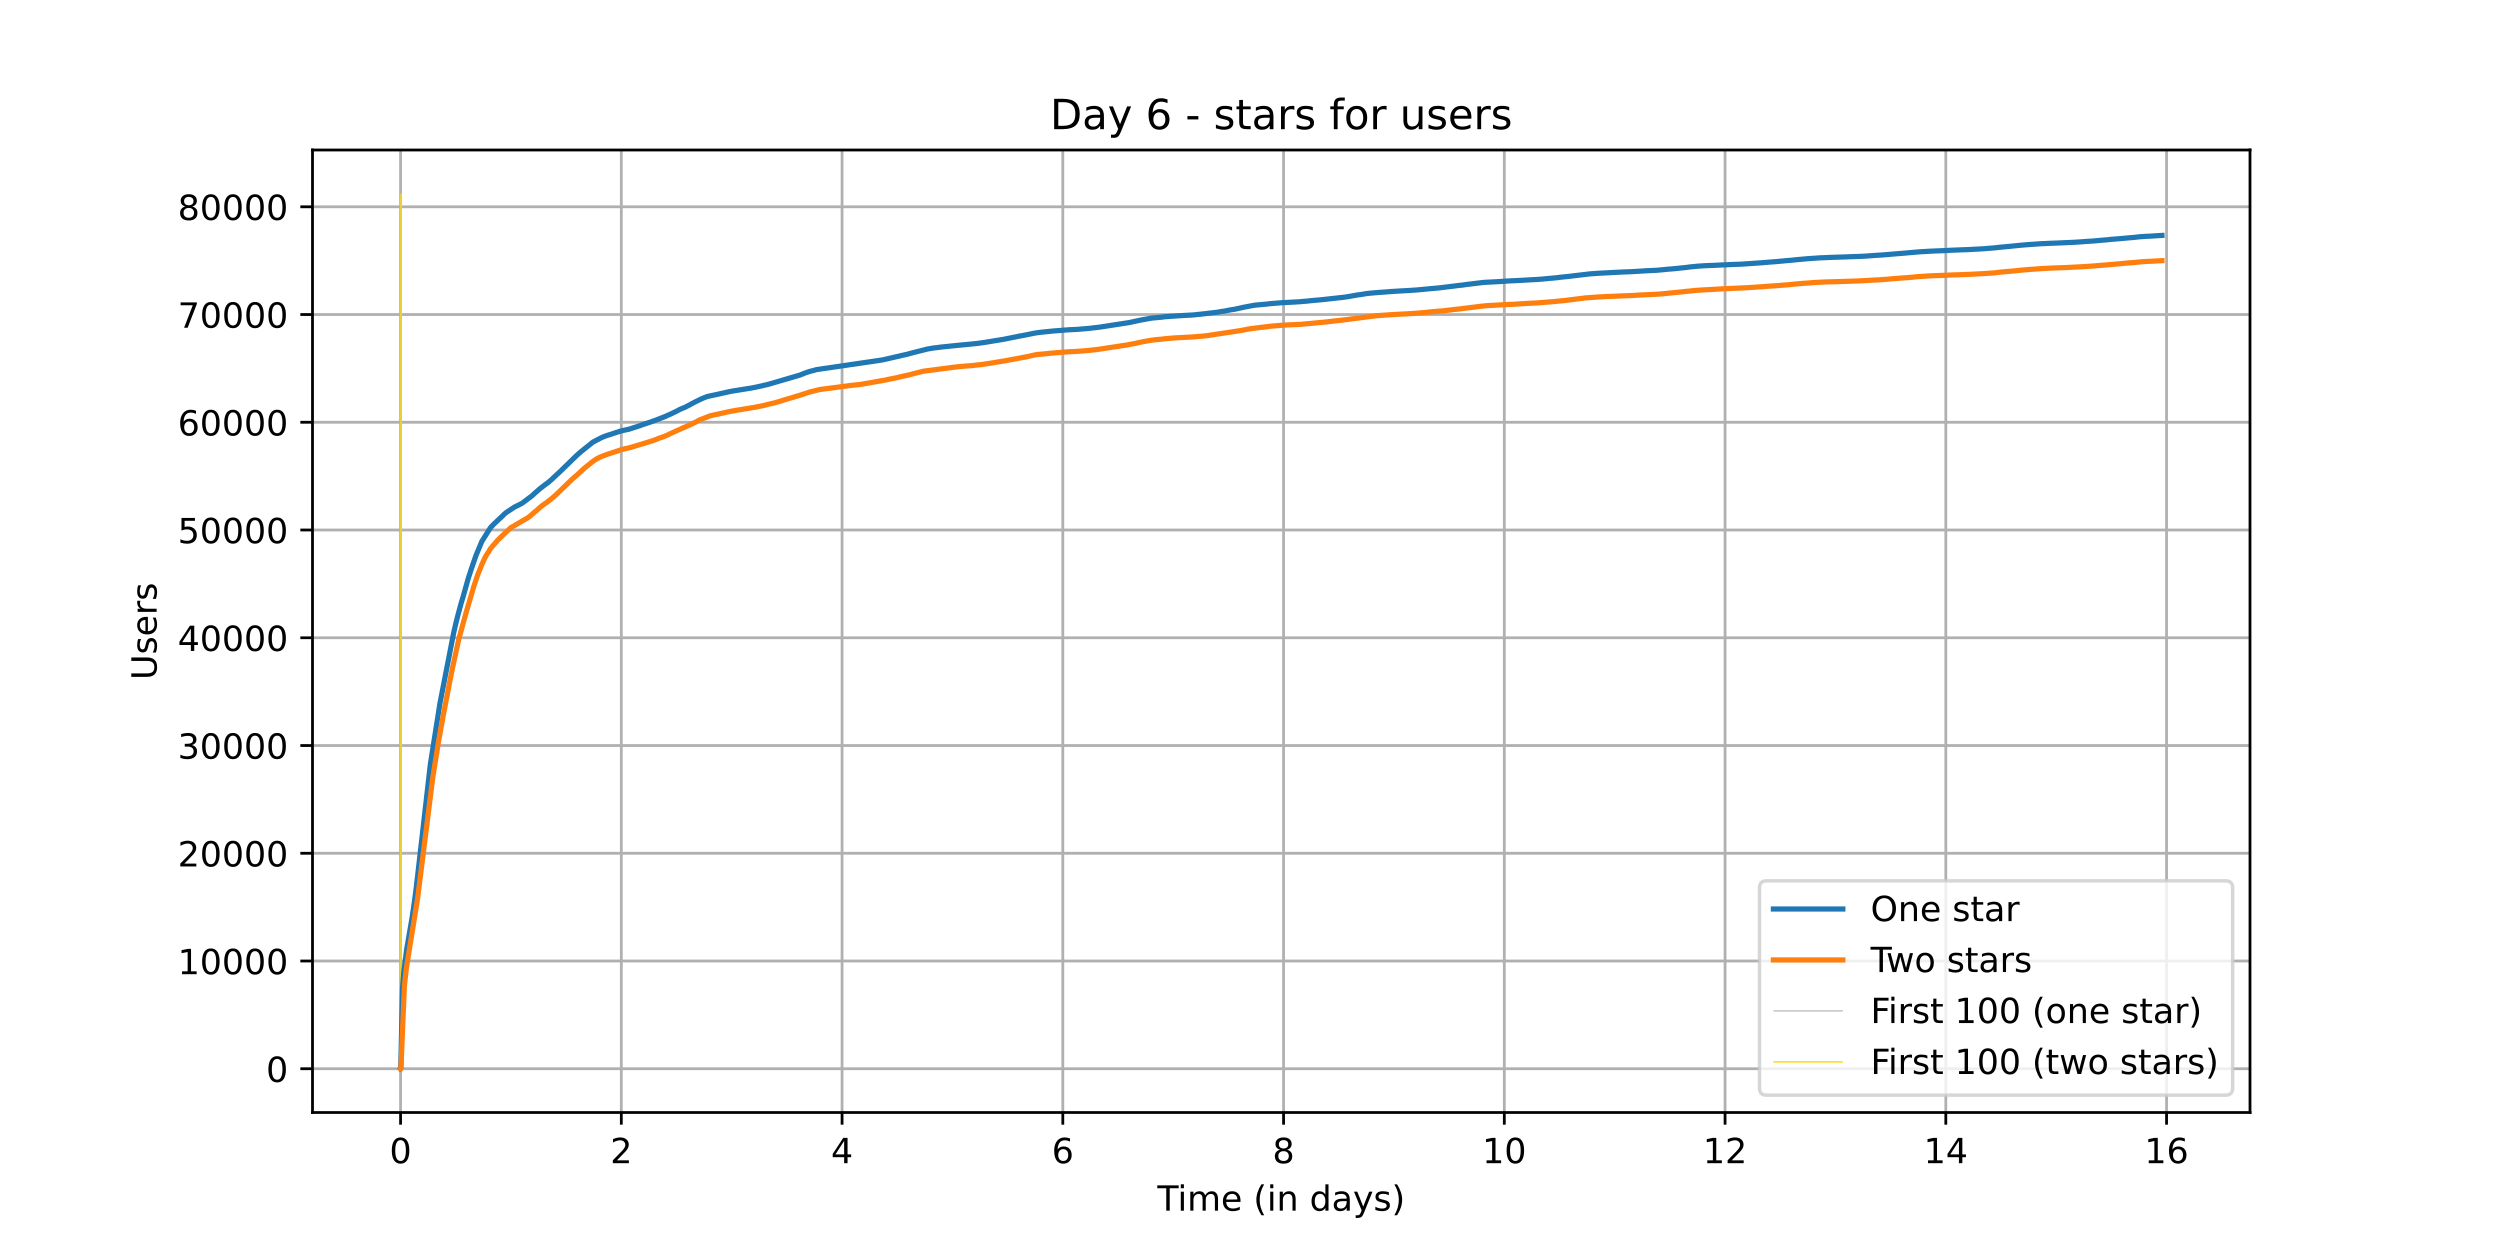 <?xml version="1.0" encoding="utf-8" standalone="no"?>
<!DOCTYPE svg PUBLIC "-//W3C//DTD SVG 1.1//EN"
  "http://www.w3.org/Graphics/SVG/1.1/DTD/svg11.dtd">
<!-- Created with matplotlib (https://matplotlib.org/) -->
<svg height="360pt" version="1.1" viewBox="0 0 720 360" width="720pt" xmlns="http://www.w3.org/2000/svg" xmlns:xlink="http://www.w3.org/1999/xlink">
 <defs>
  <style type="text/css">*{stroke-linecap:butt;stroke-linejoin:round;}</style>
 </defs>
 <g id="figure_1">
  <g id="patch_1">
   <path d="M 0 360 
L 720 360 
L 720 0 
L 0 0 
z
" style="fill:#ffffff;"/>
  </g>
  <g id="axes_1">
   <g id="patch_2">
    <path d="M 90 320.4 
L 648 320.4 
L 648 43.2 
L 90 43.2 
z
" style="fill:#ffffff;"/>
   </g>
   <g id="matplotlib.axis_1">
    <g id="xtick_1">
     <g id="line2d_1">
      <path clip-path="url(#p95831586f1)" d="M 115.364 320.4 
L 115.364 43.2 
" style="fill:none;stroke:#b0b0b0;stroke-linecap:square;stroke-width:0.8;"/>
     </g>
     <g id="line2d_2">
      <defs>
       <path d="M 0 0 
L 0 3.5 
" id="m5af9933203" style="stroke:#000000;stroke-width:0.8;"/>
      </defs>
      <g>
       <use style="stroke:#000000;stroke-width:0.8;" x="115.364" xlink:href="#m5af9933203" y="320.4"/>
      </g>
     </g>
     <g id="text_1">
      <!-- 0 -->
      <g transform="translate(112.182 334.998)scale(0.1 -0.1)">
       <defs>
        <path d="M 31.781 66.406 
Q 24.172 66.406 20.328 58.906 
Q 16.5 51.422 16.5 36.375 
Q 16.5 21.391 20.328 13.891 
Q 24.172 6.391 31.781 6.391 
Q 39.453 6.391 43.281 13.891 
Q 47.125 21.391 47.125 36.375 
Q 47.125 51.422 43.281 58.906 
Q 39.453 66.406 31.781 66.406 
z
M 31.781 74.219 
Q 44.047 74.219 50.516 64.516 
Q 56.984 54.828 56.984 36.375 
Q 56.984 17.969 50.516 8.266 
Q 44.047 -1.422 31.781 -1.422 
Q 19.531 -1.422 13.062 8.266 
Q 6.594 17.969 6.594 36.375 
Q 6.594 54.828 13.062 64.516 
Q 19.531 74.219 31.781 74.219 
z
" id="DejaVuSans-48"/>
       </defs>
       <use xlink:href="#DejaVuSans-48"/>
      </g>
     </g>
    </g>
    <g id="xtick_2">
     <g id="line2d_3">
      <path clip-path="url(#p95831586f1)" d="M 178.939 320.4 
L 178.939 43.2 
" style="fill:none;stroke:#b0b0b0;stroke-linecap:square;stroke-width:0.8;"/>
     </g>
     <g id="line2d_4">
      <g>
       <use style="stroke:#000000;stroke-width:0.8;" x="178.939" xlink:href="#m5af9933203" y="320.4"/>
      </g>
     </g>
     <g id="text_2">
      <!-- 2 -->
      <g transform="translate(175.758 334.998)scale(0.1 -0.1)">
       <defs>
        <path d="M 19.188 8.297 
L 53.609 8.297 
L 53.609 0 
L 7.328 0 
L 7.328 8.297 
Q 12.938 14.109 22.625 23.891 
Q 32.328 33.688 34.812 36.531 
Q 39.547 41.844 41.422 45.531 
Q 43.312 49.219 43.312 52.781 
Q 43.312 58.594 39.234 62.25 
Q 35.156 65.922 28.609 65.922 
Q 23.969 65.922 18.812 64.312 
Q 13.672 62.703 7.812 59.422 
L 7.812 69.391 
Q 13.766 71.781 18.938 73 
Q 24.125 74.219 28.422 74.219 
Q 39.75 74.219 46.484 68.547 
Q 53.219 62.891 53.219 53.422 
Q 53.219 48.922 51.531 44.891 
Q 49.859 40.875 45.406 35.406 
Q 44.188 33.984 37.641 27.219 
Q 31.109 20.453 19.188 8.297 
z
" id="DejaVuSans-50"/>
       </defs>
       <use xlink:href="#DejaVuSans-50"/>
      </g>
     </g>
    </g>
    <g id="xtick_3">
     <g id="line2d_5">
      <path clip-path="url(#p95831586f1)" d="M 242.515 320.4 
L 242.515 43.2 
" style="fill:none;stroke:#b0b0b0;stroke-linecap:square;stroke-width:0.8;"/>
     </g>
     <g id="line2d_6">
      <g>
       <use style="stroke:#000000;stroke-width:0.8;" x="242.515" xlink:href="#m5af9933203" y="320.4"/>
      </g>
     </g>
     <g id="text_3">
      <!-- 4 -->
      <g transform="translate(239.334 334.998)scale(0.1 -0.1)">
       <defs>
        <path d="M 37.797 64.312 
L 12.891 25.391 
L 37.797 25.391 
z
M 35.203 72.906 
L 47.609 72.906 
L 47.609 25.391 
L 58.016 25.391 
L 58.016 17.188 
L 47.609 17.188 
L 47.609 0 
L 37.797 0 
L 37.797 17.188 
L 4.891 17.188 
L 4.891 26.703 
z
" id="DejaVuSans-52"/>
       </defs>
       <use xlink:href="#DejaVuSans-52"/>
      </g>
     </g>
    </g>
    <g id="xtick_4">
     <g id="line2d_7">
      <path clip-path="url(#p95831586f1)" d="M 306.09 320.4 
L 306.09 43.2 
" style="fill:none;stroke:#b0b0b0;stroke-linecap:square;stroke-width:0.8;"/>
     </g>
     <g id="line2d_8">
      <g>
       <use style="stroke:#000000;stroke-width:0.8;" x="306.09" xlink:href="#m5af9933203" y="320.4"/>
      </g>
     </g>
     <g id="text_4">
      <!-- 6 -->
      <g transform="translate(302.909 334.998)scale(0.1 -0.1)">
       <defs>
        <path d="M 33.016 40.375 
Q 26.375 40.375 22.484 35.828 
Q 18.609 31.297 18.609 23.391 
Q 18.609 15.531 22.484 10.953 
Q 26.375 6.391 33.016 6.391 
Q 39.656 6.391 43.531 10.953 
Q 47.406 15.531 47.406 23.391 
Q 47.406 31.297 43.531 35.828 
Q 39.656 40.375 33.016 40.375 
z
M 52.594 71.297 
L 52.594 62.312 
Q 48.875 64.062 45.094 64.984 
Q 41.312 65.922 37.594 65.922 
Q 27.828 65.922 22.672 59.328 
Q 17.531 52.734 16.797 39.406 
Q 19.672 43.656 24.016 45.922 
Q 28.375 48.188 33.594 48.188 
Q 44.578 48.188 50.953 41.516 
Q 57.328 34.859 57.328 23.391 
Q 57.328 12.156 50.688 5.359 
Q 44.047 -1.422 33.016 -1.422 
Q 20.359 -1.422 13.672 8.266 
Q 6.984 17.969 6.984 36.375 
Q 6.984 53.656 15.188 63.938 
Q 23.391 74.219 37.203 74.219 
Q 40.922 74.219 44.703 73.484 
Q 48.484 72.75 52.594 71.297 
z
" id="DejaVuSans-54"/>
       </defs>
       <use xlink:href="#DejaVuSans-54"/>
      </g>
     </g>
    </g>
    <g id="xtick_5">
     <g id="line2d_9">
      <path clip-path="url(#p95831586f1)" d="M 369.666 320.4 
L 369.666 43.2 
" style="fill:none;stroke:#b0b0b0;stroke-linecap:square;stroke-width:0.8;"/>
     </g>
     <g id="line2d_10">
      <g>
       <use style="stroke:#000000;stroke-width:0.8;" x="369.666" xlink:href="#m5af9933203" y="320.4"/>
      </g>
     </g>
     <g id="text_5">
      <!-- 8 -->
      <g transform="translate(366.485 334.998)scale(0.1 -0.1)">
       <defs>
        <path d="M 31.781 34.625 
Q 24.75 34.625 20.719 30.859 
Q 16.703 27.094 16.703 20.516 
Q 16.703 13.922 20.719 10.156 
Q 24.75 6.391 31.781 6.391 
Q 38.812 6.391 42.859 10.172 
Q 46.922 13.969 46.922 20.516 
Q 46.922 27.094 42.891 30.859 
Q 38.875 34.625 31.781 34.625 
z
M 21.922 38.812 
Q 15.578 40.375 12.031 44.719 
Q 8.5 49.078 8.5 55.328 
Q 8.5 64.062 14.719 69.141 
Q 20.953 74.219 31.781 74.219 
Q 42.672 74.219 48.875 69.141 
Q 55.078 64.062 55.078 55.328 
Q 55.078 49.078 51.531 44.719 
Q 48 40.375 41.703 38.812 
Q 48.828 37.156 52.797 32.312 
Q 56.781 27.484 56.781 20.516 
Q 56.781 9.906 50.312 4.234 
Q 43.844 -1.422 31.781 -1.422 
Q 19.734 -1.422 13.25 4.234 
Q 6.781 9.906 6.781 20.516 
Q 6.781 27.484 10.781 32.312 
Q 14.797 37.156 21.922 38.812 
z
M 18.312 54.391 
Q 18.312 48.734 21.844 45.562 
Q 25.391 42.391 31.781 42.391 
Q 38.141 42.391 41.719 45.562 
Q 45.312 48.734 45.312 54.391 
Q 45.312 60.062 41.719 63.234 
Q 38.141 66.406 31.781 66.406 
Q 25.391 66.406 21.844 63.234 
Q 18.312 60.062 18.312 54.391 
z
" id="DejaVuSans-56"/>
       </defs>
       <use xlink:href="#DejaVuSans-56"/>
      </g>
     </g>
    </g>
    <g id="xtick_6">
     <g id="line2d_11">
      <path clip-path="url(#p95831586f1)" d="M 433.242 320.4 
L 433.242 43.2 
" style="fill:none;stroke:#b0b0b0;stroke-linecap:square;stroke-width:0.8;"/>
     </g>
     <g id="line2d_12">
      <g>
       <use style="stroke:#000000;stroke-width:0.8;" x="433.242" xlink:href="#m5af9933203" y="320.4"/>
      </g>
     </g>
     <g id="text_6">
      <!-- 10 -->
      <g transform="translate(426.879 334.998)scale(0.1 -0.1)">
       <defs>
        <path d="M 12.406 8.297 
L 28.516 8.297 
L 28.516 63.922 
L 10.984 60.406 
L 10.984 69.391 
L 28.422 72.906 
L 38.281 72.906 
L 38.281 8.297 
L 54.391 8.297 
L 54.391 0 
L 12.406 0 
z
" id="DejaVuSans-49"/>
       </defs>
       <use xlink:href="#DejaVuSans-49"/>
       <use x="63.623" xlink:href="#DejaVuSans-48"/>
      </g>
     </g>
    </g>
    <g id="xtick_7">
     <g id="line2d_13">
      <path clip-path="url(#p95831586f1)" d="M 496.817 320.4 
L 496.817 43.2 
" style="fill:none;stroke:#b0b0b0;stroke-linecap:square;stroke-width:0.8;"/>
     </g>
     <g id="line2d_14">
      <g>
       <use style="stroke:#000000;stroke-width:0.8;" x="496.817" xlink:href="#m5af9933203" y="320.4"/>
      </g>
     </g>
     <g id="text_7">
      <!-- 12 -->
      <g transform="translate(490.455 334.998)scale(0.1 -0.1)">
       <use xlink:href="#DejaVuSans-49"/>
       <use x="63.623" xlink:href="#DejaVuSans-50"/>
      </g>
     </g>
    </g>
    <g id="xtick_8">
     <g id="line2d_15">
      <path clip-path="url(#p95831586f1)" d="M 560.393 320.4 
L 560.393 43.2 
" style="fill:none;stroke:#b0b0b0;stroke-linecap:square;stroke-width:0.8;"/>
     </g>
     <g id="line2d_16">
      <g>
       <use style="stroke:#000000;stroke-width:0.8;" x="560.393" xlink:href="#m5af9933203" y="320.4"/>
      </g>
     </g>
     <g id="text_8">
      <!-- 14 -->
      <g transform="translate(554.03 334.998)scale(0.1 -0.1)">
       <use xlink:href="#DejaVuSans-49"/>
       <use x="63.623" xlink:href="#DejaVuSans-52"/>
      </g>
     </g>
    </g>
    <g id="xtick_9">
     <g id="line2d_17">
      <path clip-path="url(#p95831586f1)" d="M 623.969 320.4 
L 623.969 43.2 
" style="fill:none;stroke:#b0b0b0;stroke-linecap:square;stroke-width:0.8;"/>
     </g>
     <g id="line2d_18">
      <g>
       <use style="stroke:#000000;stroke-width:0.8;" x="623.969" xlink:href="#m5af9933203" y="320.4"/>
      </g>
     </g>
     <g id="text_9">
      <!-- 16 -->
      <g transform="translate(617.606 334.998)scale(0.1 -0.1)">
       <use xlink:href="#DejaVuSans-49"/>
       <use x="63.623" xlink:href="#DejaVuSans-54"/>
      </g>
     </g>
    </g>
    <g id="text_10">
     <!-- Time (in days) -->
     <g transform="translate(333.327 348.677)scale(0.1 -0.1)">
      <defs>
       <path d="M -0.297 72.906 
L 61.375 72.906 
L 61.375 64.594 
L 35.5 64.594 
L 35.5 0 
L 25.594 0 
L 25.594 64.594 
L -0.297 64.594 
z
" id="DejaVuSans-84"/>
       <path d="M 9.422 54.688 
L 18.406 54.688 
L 18.406 0 
L 9.422 0 
z
M 9.422 75.984 
L 18.406 75.984 
L 18.406 64.594 
L 9.422 64.594 
z
" id="DejaVuSans-105"/>
       <path d="M 52 44.188 
Q 55.375 50.25 60.062 53.125 
Q 64.75 56 71.094 56 
Q 79.641 56 84.281 50.016 
Q 88.922 44.047 88.922 33.016 
L 88.922 0 
L 79.891 0 
L 79.891 32.719 
Q 79.891 40.578 77.094 44.375 
Q 74.312 48.188 68.609 48.188 
Q 61.625 48.188 57.562 43.547 
Q 53.516 38.922 53.516 30.906 
L 53.516 0 
L 44.484 0 
L 44.484 32.719 
Q 44.484 40.625 41.703 44.406 
Q 38.922 48.188 33.109 48.188 
Q 26.219 48.188 22.156 43.531 
Q 18.109 38.875 18.109 30.906 
L 18.109 0 
L 9.078 0 
L 9.078 54.688 
L 18.109 54.688 
L 18.109 46.188 
Q 21.188 51.219 25.484 53.609 
Q 29.781 56 35.688 56 
Q 41.656 56 45.828 52.969 
Q 50 49.953 52 44.188 
z
" id="DejaVuSans-109"/>
       <path d="M 56.203 29.594 
L 56.203 25.203 
L 14.891 25.203 
Q 15.484 15.922 20.484 11.062 
Q 25.484 6.203 34.422 6.203 
Q 39.594 6.203 44.453 7.469 
Q 49.312 8.734 54.109 11.281 
L 54.109 2.781 
Q 49.266 0.734 44.188 -0.344 
Q 39.109 -1.422 33.891 -1.422 
Q 20.797 -1.422 13.156 6.188 
Q 5.516 13.812 5.516 26.812 
Q 5.516 40.234 12.766 48.109 
Q 20.016 56 32.328 56 
Q 43.359 56 49.781 48.891 
Q 56.203 41.797 56.203 29.594 
z
M 47.219 32.234 
Q 47.125 39.594 43.094 43.984 
Q 39.062 48.391 32.422 48.391 
Q 24.906 48.391 20.391 44.141 
Q 15.875 39.891 15.188 32.172 
z
" id="DejaVuSans-101"/>
       <path id="DejaVuSans-32"/>
       <path d="M 31 75.875 
Q 24.469 64.656 21.281 53.656 
Q 18.109 42.672 18.109 31.391 
Q 18.109 20.125 21.312 9.062 
Q 24.516 -2 31 -13.188 
L 23.188 -13.188 
Q 15.875 -1.703 12.234 9.375 
Q 8.594 20.453 8.594 31.391 
Q 8.594 42.281 12.203 53.312 
Q 15.828 64.359 23.188 75.875 
z
" id="DejaVuSans-40"/>
       <path d="M 54.891 33.016 
L 54.891 0 
L 45.906 0 
L 45.906 32.719 
Q 45.906 40.484 42.875 44.328 
Q 39.844 48.188 33.797 48.188 
Q 26.516 48.188 22.312 43.547 
Q 18.109 38.922 18.109 30.906 
L 18.109 0 
L 9.078 0 
L 9.078 54.688 
L 18.109 54.688 
L 18.109 46.188 
Q 21.344 51.125 25.703 53.562 
Q 30.078 56 35.797 56 
Q 45.219 56 50.047 50.172 
Q 54.891 44.344 54.891 33.016 
z
" id="DejaVuSans-110"/>
       <path d="M 45.406 46.391 
L 45.406 75.984 
L 54.391 75.984 
L 54.391 0 
L 45.406 0 
L 45.406 8.203 
Q 42.578 3.328 38.25 0.953 
Q 33.938 -1.422 27.875 -1.422 
Q 17.969 -1.422 11.734 6.484 
Q 5.516 14.406 5.516 27.297 
Q 5.516 40.188 11.734 48.094 
Q 17.969 56 27.875 56 
Q 33.938 56 38.25 53.625 
Q 42.578 51.266 45.406 46.391 
z
M 14.797 27.297 
Q 14.797 17.391 18.875 11.75 
Q 22.953 6.109 30.078 6.109 
Q 37.203 6.109 41.297 11.75 
Q 45.406 17.391 45.406 27.297 
Q 45.406 37.203 41.297 42.844 
Q 37.203 48.484 30.078 48.484 
Q 22.953 48.484 18.875 42.844 
Q 14.797 37.203 14.797 27.297 
z
" id="DejaVuSans-100"/>
       <path d="M 34.281 27.484 
Q 23.391 27.484 19.188 25 
Q 14.984 22.516 14.984 16.5 
Q 14.984 11.719 18.141 8.906 
Q 21.297 6.109 26.703 6.109 
Q 34.188 6.109 38.703 11.406 
Q 43.219 16.703 43.219 25.484 
L 43.219 27.484 
z
M 52.203 31.203 
L 52.203 0 
L 43.219 0 
L 43.219 8.297 
Q 40.141 3.328 35.547 0.953 
Q 30.953 -1.422 24.312 -1.422 
Q 15.922 -1.422 10.953 3.297 
Q 6 8.016 6 15.922 
Q 6 25.141 12.172 29.828 
Q 18.359 34.516 30.609 34.516 
L 43.219 34.516 
L 43.219 35.406 
Q 43.219 41.609 39.141 45 
Q 35.062 48.391 27.688 48.391 
Q 23 48.391 18.547 47.266 
Q 14.109 46.141 10.016 43.891 
L 10.016 52.203 
Q 14.938 54.109 19.578 55.047 
Q 24.219 56 28.609 56 
Q 40.484 56 46.344 49.844 
Q 52.203 43.703 52.203 31.203 
z
" id="DejaVuSans-97"/>
       <path d="M 32.172 -5.078 
Q 28.375 -14.844 24.75 -17.812 
Q 21.141 -20.797 15.094 -20.797 
L 7.906 -20.797 
L 7.906 -13.281 
L 13.188 -13.281 
Q 16.891 -13.281 18.938 -11.516 
Q 21 -9.766 23.484 -3.219 
L 25.094 0.875 
L 2.984 54.688 
L 12.5 54.688 
L 29.594 11.922 
L 46.688 54.688 
L 56.203 54.688 
z
" id="DejaVuSans-121"/>
       <path d="M 44.281 53.078 
L 44.281 44.578 
Q 40.484 46.531 36.375 47.5 
Q 32.281 48.484 27.875 48.484 
Q 21.188 48.484 17.844 46.438 
Q 14.5 44.391 14.5 40.281 
Q 14.5 37.156 16.891 35.375 
Q 19.281 33.594 26.516 31.984 
L 29.594 31.297 
Q 39.156 29.25 43.188 25.516 
Q 47.219 21.781 47.219 15.094 
Q 47.219 7.469 41.188 3.016 
Q 35.156 -1.422 24.609 -1.422 
Q 20.219 -1.422 15.453 -0.562 
Q 10.688 0.297 5.422 2 
L 5.422 11.281 
Q 10.406 8.688 15.234 7.391 
Q 20.062 6.109 24.812 6.109 
Q 31.156 6.109 34.562 8.281 
Q 37.984 10.453 37.984 14.406 
Q 37.984 18.062 35.516 20.016 
Q 33.062 21.969 24.703 23.781 
L 21.578 24.516 
Q 13.234 26.266 9.516 29.906 
Q 5.812 33.547 5.812 39.891 
Q 5.812 47.609 11.281 51.797 
Q 16.75 56 26.812 56 
Q 31.781 56 36.172 55.266 
Q 40.578 54.547 44.281 53.078 
z
" id="DejaVuSans-115"/>
       <path d="M 8.016 75.875 
L 15.828 75.875 
Q 23.141 64.359 26.781 53.312 
Q 30.422 42.281 30.422 31.391 
Q 30.422 20.453 26.781 9.375 
Q 23.141 -1.703 15.828 -13.188 
L 8.016 -13.188 
Q 14.5 -2 17.703 9.062 
Q 20.906 20.125 20.906 31.391 
Q 20.906 42.672 17.703 53.656 
Q 14.5 64.656 8.016 75.875 
z
" id="DejaVuSans-41"/>
      </defs>
      <use xlink:href="#DejaVuSans-84"/>
      <use x="57.959" xlink:href="#DejaVuSans-105"/>
      <use x="85.742" xlink:href="#DejaVuSans-109"/>
      <use x="183.154" xlink:href="#DejaVuSans-101"/>
      <use x="244.678" xlink:href="#DejaVuSans-32"/>
      <use x="276.465" xlink:href="#DejaVuSans-40"/>
      <use x="315.479" xlink:href="#DejaVuSans-105"/>
      <use x="343.262" xlink:href="#DejaVuSans-110"/>
      <use x="406.641" xlink:href="#DejaVuSans-32"/>
      <use x="438.428" xlink:href="#DejaVuSans-100"/>
      <use x="501.904" xlink:href="#DejaVuSans-97"/>
      <use x="563.184" xlink:href="#DejaVuSans-121"/>
      <use x="622.363" xlink:href="#DejaVuSans-115"/>
      <use x="674.463" xlink:href="#DejaVuSans-41"/>
     </g>
    </g>
   </g>
   <g id="matplotlib.axis_2">
    <g id="ytick_1">
     <g id="line2d_19">
      <path clip-path="url(#p95831586f1)" d="M 90 307.8 
L 648 307.8 
" style="fill:none;stroke:#b0b0b0;stroke-linecap:square;stroke-width:0.8;"/>
     </g>
     <g id="line2d_20">
      <defs>
       <path d="M 0 0 
L -3.5 0 
" id="m4daba77735" style="stroke:#000000;stroke-width:0.8;"/>
      </defs>
      <g>
       <use style="stroke:#000000;stroke-width:0.8;" x="90" xlink:href="#m4daba77735" y="307.8"/>
      </g>
     </g>
     <g id="text_11">
      <!-- 0 -->
      <g transform="translate(76.638 311.599)scale(0.1 -0.1)">
       <use xlink:href="#DejaVuSans-48"/>
      </g>
     </g>
    </g>
    <g id="ytick_2">
     <g id="line2d_21">
      <path clip-path="url(#p95831586f1)" d="M 90 276.769 
L 648 276.769 
" style="fill:none;stroke:#b0b0b0;stroke-linecap:square;stroke-width:0.8;"/>
     </g>
     <g id="line2d_22">
      <g>
       <use style="stroke:#000000;stroke-width:0.8;" x="90" xlink:href="#m4daba77735" y="276.769"/>
      </g>
     </g>
     <g id="text_12">
      <!-- 10000 -->
      <g transform="translate(51.188 280.569)scale(0.1 -0.1)">
       <use xlink:href="#DejaVuSans-49"/>
       <use x="63.623" xlink:href="#DejaVuSans-48"/>
       <use x="127.246" xlink:href="#DejaVuSans-48"/>
       <use x="190.869" xlink:href="#DejaVuSans-48"/>
       <use x="254.492" xlink:href="#DejaVuSans-48"/>
      </g>
     </g>
    </g>
    <g id="ytick_3">
     <g id="line2d_23">
      <path clip-path="url(#p95831586f1)" d="M 90 245.739 
L 648 245.739 
" style="fill:none;stroke:#b0b0b0;stroke-linecap:square;stroke-width:0.8;"/>
     </g>
     <g id="line2d_24">
      <g>
       <use style="stroke:#000000;stroke-width:0.8;" x="90" xlink:href="#m4daba77735" y="245.739"/>
      </g>
     </g>
     <g id="text_13">
      <!-- 20000 -->
      <g transform="translate(51.188 249.538)scale(0.1 -0.1)">
       <use xlink:href="#DejaVuSans-50"/>
       <use x="63.623" xlink:href="#DejaVuSans-48"/>
       <use x="127.246" xlink:href="#DejaVuSans-48"/>
       <use x="190.869" xlink:href="#DejaVuSans-48"/>
       <use x="254.492" xlink:href="#DejaVuSans-48"/>
      </g>
     </g>
    </g>
    <g id="ytick_4">
     <g id="line2d_25">
      <path clip-path="url(#p95831586f1)" d="M 90 214.708 
L 648 214.708 
" style="fill:none;stroke:#b0b0b0;stroke-linecap:square;stroke-width:0.8;"/>
     </g>
     <g id="line2d_26">
      <g>
       <use style="stroke:#000000;stroke-width:0.8;" x="90" xlink:href="#m4daba77735" y="214.708"/>
      </g>
     </g>
     <g id="text_14">
      <!-- 30000 -->
      <g transform="translate(51.188 218.507)scale(0.1 -0.1)">
       <defs>
        <path d="M 40.578 39.312 
Q 47.656 37.797 51.625 33 
Q 55.609 28.219 55.609 21.188 
Q 55.609 10.406 48.188 4.484 
Q 40.766 -1.422 27.094 -1.422 
Q 22.516 -1.422 17.656 -0.516 
Q 12.797 0.391 7.625 2.203 
L 7.625 11.719 
Q 11.719 9.328 16.594 8.109 
Q 21.484 6.891 26.812 6.891 
Q 36.078 6.891 40.938 10.547 
Q 45.797 14.203 45.797 21.188 
Q 45.797 27.641 41.281 31.266 
Q 36.766 34.906 28.719 34.906 
L 20.219 34.906 
L 20.219 43.016 
L 29.109 43.016 
Q 36.375 43.016 40.234 45.922 
Q 44.094 48.828 44.094 54.297 
Q 44.094 59.906 40.109 62.906 
Q 36.141 65.922 28.719 65.922 
Q 24.656 65.922 20.016 65.031 
Q 15.375 64.156 9.812 62.312 
L 9.812 71.094 
Q 15.438 72.656 20.344 73.438 
Q 25.25 74.219 29.594 74.219 
Q 40.828 74.219 47.359 69.109 
Q 53.906 64.016 53.906 55.328 
Q 53.906 49.266 50.438 45.094 
Q 46.969 40.922 40.578 39.312 
z
" id="DejaVuSans-51"/>
       </defs>
       <use xlink:href="#DejaVuSans-51"/>
       <use x="63.623" xlink:href="#DejaVuSans-48"/>
       <use x="127.246" xlink:href="#DejaVuSans-48"/>
       <use x="190.869" xlink:href="#DejaVuSans-48"/>
       <use x="254.492" xlink:href="#DejaVuSans-48"/>
      </g>
     </g>
    </g>
    <g id="ytick_5">
     <g id="line2d_27">
      <path clip-path="url(#p95831586f1)" d="M 90 183.678 
L 648 183.678 
" style="fill:none;stroke:#b0b0b0;stroke-linecap:square;stroke-width:0.8;"/>
     </g>
     <g id="line2d_28">
      <g>
       <use style="stroke:#000000;stroke-width:0.8;" x="90" xlink:href="#m4daba77735" y="183.678"/>
      </g>
     </g>
     <g id="text_15">
      <!-- 40000 -->
      <g transform="translate(51.188 187.477)scale(0.1 -0.1)">
       <use xlink:href="#DejaVuSans-52"/>
       <use x="63.623" xlink:href="#DejaVuSans-48"/>
       <use x="127.246" xlink:href="#DejaVuSans-48"/>
       <use x="190.869" xlink:href="#DejaVuSans-48"/>
       <use x="254.492" xlink:href="#DejaVuSans-48"/>
      </g>
     </g>
    </g>
    <g id="ytick_6">
     <g id="line2d_29">
      <path clip-path="url(#p95831586f1)" d="M 90 152.647 
L 648 152.647 
" style="fill:none;stroke:#b0b0b0;stroke-linecap:square;stroke-width:0.8;"/>
     </g>
     <g id="line2d_30">
      <g>
       <use style="stroke:#000000;stroke-width:0.8;" x="90" xlink:href="#m4daba77735" y="152.647"/>
      </g>
     </g>
     <g id="text_16">
      <!-- 50000 -->
      <g transform="translate(51.188 156.446)scale(0.1 -0.1)">
       <defs>
        <path d="M 10.797 72.906 
L 49.516 72.906 
L 49.516 64.594 
L 19.828 64.594 
L 19.828 46.734 
Q 21.969 47.469 24.109 47.828 
Q 26.266 48.188 28.422 48.188 
Q 40.625 48.188 47.75 41.5 
Q 54.891 34.812 54.891 23.391 
Q 54.891 11.625 47.562 5.094 
Q 40.234 -1.422 26.906 -1.422 
Q 22.312 -1.422 17.547 -0.641 
Q 12.797 0.141 7.719 1.703 
L 7.719 11.625 
Q 12.109 9.234 16.797 8.062 
Q 21.484 6.891 26.703 6.891 
Q 35.156 6.891 40.078 11.328 
Q 45.016 15.766 45.016 23.391 
Q 45.016 31 40.078 35.438 
Q 35.156 39.891 26.703 39.891 
Q 22.75 39.891 18.812 39.016 
Q 14.891 38.141 10.797 36.281 
z
" id="DejaVuSans-53"/>
       </defs>
       <use xlink:href="#DejaVuSans-53"/>
       <use x="63.623" xlink:href="#DejaVuSans-48"/>
       <use x="127.246" xlink:href="#DejaVuSans-48"/>
       <use x="190.869" xlink:href="#DejaVuSans-48"/>
       <use x="254.492" xlink:href="#DejaVuSans-48"/>
      </g>
     </g>
    </g>
    <g id="ytick_7">
     <g id="line2d_31">
      <path clip-path="url(#p95831586f1)" d="M 90 121.616 
L 648 121.616 
" style="fill:none;stroke:#b0b0b0;stroke-linecap:square;stroke-width:0.8;"/>
     </g>
     <g id="line2d_32">
      <g>
       <use style="stroke:#000000;stroke-width:0.8;" x="90" xlink:href="#m4daba77735" y="121.616"/>
      </g>
     </g>
     <g id="text_17">
      <!-- 60000 -->
      <g transform="translate(51.188 125.416)scale(0.1 -0.1)">
       <use xlink:href="#DejaVuSans-54"/>
       <use x="63.623" xlink:href="#DejaVuSans-48"/>
       <use x="127.246" xlink:href="#DejaVuSans-48"/>
       <use x="190.869" xlink:href="#DejaVuSans-48"/>
       <use x="254.492" xlink:href="#DejaVuSans-48"/>
      </g>
     </g>
    </g>
    <g id="ytick_8">
     <g id="line2d_33">
      <path clip-path="url(#p95831586f1)" d="M 90 90.586 
L 648 90.586 
" style="fill:none;stroke:#b0b0b0;stroke-linecap:square;stroke-width:0.8;"/>
     </g>
     <g id="line2d_34">
      <g>
       <use style="stroke:#000000;stroke-width:0.8;" x="90" xlink:href="#m4daba77735" y="90.586"/>
      </g>
     </g>
     <g id="text_18">
      <!-- 70000 -->
      <g transform="translate(51.188 94.385)scale(0.1 -0.1)">
       <defs>
        <path d="M 8.203 72.906 
L 55.078 72.906 
L 55.078 68.703 
L 28.609 0 
L 18.312 0 
L 43.219 64.594 
L 8.203 64.594 
z
" id="DejaVuSans-55"/>
       </defs>
       <use xlink:href="#DejaVuSans-55"/>
       <use x="63.623" xlink:href="#DejaVuSans-48"/>
       <use x="127.246" xlink:href="#DejaVuSans-48"/>
       <use x="190.869" xlink:href="#DejaVuSans-48"/>
       <use x="254.492" xlink:href="#DejaVuSans-48"/>
      </g>
     </g>
    </g>
    <g id="ytick_9">
     <g id="line2d_35">
      <path clip-path="url(#p95831586f1)" d="M 90 59.555 
L 648 59.555 
" style="fill:none;stroke:#b0b0b0;stroke-linecap:square;stroke-width:0.8;"/>
     </g>
     <g id="line2d_36">
      <g>
       <use style="stroke:#000000;stroke-width:0.8;" x="90" xlink:href="#m4daba77735" y="59.555"/>
      </g>
     </g>
     <g id="text_19">
      <!-- 80000 -->
      <g transform="translate(51.188 63.354)scale(0.1 -0.1)">
       <use xlink:href="#DejaVuSans-56"/>
       <use x="63.623" xlink:href="#DejaVuSans-48"/>
       <use x="127.246" xlink:href="#DejaVuSans-48"/>
       <use x="190.869" xlink:href="#DejaVuSans-48"/>
       <use x="254.492" xlink:href="#DejaVuSans-48"/>
      </g>
     </g>
    </g>
    <g id="text_20">
     <!-- Users -->
     <g transform="translate(45.108 195.801)rotate(-90)scale(0.1 -0.1)">
      <defs>
       <path d="M 8.688 72.906 
L 18.609 72.906 
L 18.609 28.609 
Q 18.609 16.891 22.844 11.734 
Q 27.094 6.594 36.625 6.594 
Q 46.094 6.594 50.344 11.734 
Q 54.594 16.891 54.594 28.609 
L 54.594 72.906 
L 64.5 72.906 
L 64.5 27.391 
Q 64.5 13.141 57.438 5.859 
Q 50.391 -1.422 36.625 -1.422 
Q 22.797 -1.422 15.734 5.859 
Q 8.688 13.141 8.688 27.391 
z
" id="DejaVuSans-85"/>
       <path d="M 41.109 46.297 
Q 39.594 47.172 37.812 47.578 
Q 36.031 48 33.891 48 
Q 26.266 48 22.188 43.047 
Q 18.109 38.094 18.109 28.812 
L 18.109 0 
L 9.078 0 
L 9.078 54.688 
L 18.109 54.688 
L 18.109 46.188 
Q 20.953 51.172 25.484 53.578 
Q 30.031 56 36.531 56 
Q 37.453 56 38.578 55.875 
Q 39.703 55.766 41.062 55.516 
z
" id="DejaVuSans-114"/>
      </defs>
      <use xlink:href="#DejaVuSans-85"/>
      <use x="73.193" xlink:href="#DejaVuSans-115"/>
      <use x="125.293" xlink:href="#DejaVuSans-101"/>
      <use x="186.816" xlink:href="#DejaVuSans-114"/>
      <use x="227.93" xlink:href="#DejaVuSans-115"/>
     </g>
    </g>
   </g>
   <g id="LineCollection_1">
    <path clip-path="url(#p95831586f1)" d="M 115.419 307.8 
L 115.419 55.8 
" style="fill:none;stroke:#c0c0c0;stroke-width:0.4;"/>
   </g>
   <g id="LineCollection_2">
    <path clip-path="url(#p95831586f1)" d="M 115.484 307.8 
L 115.484 55.8 
" style="fill:none;stroke:#ffd700;stroke-width:0.4;"/>
   </g>
   <g id="line2d_37">
    <path clip-path="url(#p95831586f1)" d="M 115.364 307.8 
L 115.394 307.778 
L 115.441 306.652 
L 115.921 284.825 
L 116.292 279.863 
L 117.122 273.443 
L 118.728 264.022 
L 119.306 260.038 
L 119.647 257.506 
L 119.909 255.436 
L 123.934 220.173 
L 126.712 202.535 
L 130.65 182.287 
L 131.241 179.715 
L 131.831 177.357 
L 132.4 175.225 
L 132.794 173.773 
L 133.363 171.914 
L 134.872 166.521 
L 135.309 165.205 
L 135.66 164.082 
L 137.06 160.045 
L 137.825 158.18 
L 138.482 156.641 
L 138.744 155.977 
L 141.216 152.017 
L 142.004 151.17 
L 142.201 150.965 
L 144.979 148.337 
L 145.241 148.064 
L 145.788 147.614 
L 148.238 145.994 
L 148.566 145.848 
L 148.96 145.65 
L 150.382 144.923 
L 153.4 142.637 
L 154.013 142.038 
L 154.866 141.312 
L 155.347 140.868 
L 157.272 139.381 
L 157.688 139.093 
L 158.236 138.634 
L 158.542 138.385 
L 159.133 137.852 
L 159.439 137.544 
L 161.125 135.98 
L 165.763 131.487 
L 165.96 131.301 
L 166.463 130.829 
L 167.273 130.125 
L 170.774 127.317 
L 173.181 126.066 
L 173.575 125.905 
L 173.882 125.75 
L 175.26 125.275 
L 175.632 125.166 
L 178.323 124.285 
L 178.804 124.133 
L 180.707 123.699 
L 181.232 123.593 
L 181.802 123.394 
L 184.501 122.532 
L 184.785 122.395 
L 186.099 121.958 
L 186.427 121.862 
L 186.711 121.756 
L 188.637 121.092 
L 191.569 119.95 
L 191.941 119.798 
L 192.225 119.634 
L 193.013 119.311 
L 195.114 118.299 
L 195.398 118.113 
L 196.011 117.815 
L 196.886 117.455 
L 197.324 117.281 
L 198.659 116.589 
L 199.206 116.273 
L 199.491 116.127 
L 200.212 115.755 
L 202.094 114.824 
L 203.123 114.417 
L 203.757 114.178 
L 205.486 113.806 
L 206.033 113.697 
L 208.091 113.232 
L 208.594 113.133 
L 209.01 113.024 
L 210.519 112.704 
L 210.847 112.639 
L 216.557 111.727 
L 218.045 111.423 
L 219.445 111.119 
L 220.145 110.939 
L 220.692 110.83 
L 221.392 110.653 
L 230.584 107.957 
L 230.803 107.842 
L 231.766 107.457 
L 233.21 106.967 
L 234.26 106.706 
L 235.158 106.446 
L 253.399 103.771 
L 254.296 103.628 
L 254.758 103.519 
L 256.071 103.221 
L 258.369 102.685 
L 258.916 102.579 
L 259.682 102.374 
L 261.258 102.039 
L 261.565 101.949 
L 262.309 101.738 
L 262.703 101.633 
L 263.141 101.524 
L 267.214 100.494 
L 267.915 100.388 
L 268.922 100.211 
L 269.906 100.106 
L 270.738 99.985 
L 273.583 99.69 
L 274.633 99.582 
L 277.106 99.34 
L 278.265 99.231 
L 281.022 98.955 
L 281.941 98.846 
L 282.728 98.731 
L 283.516 98.623 
L 288.947 97.735 
L 289.428 97.648 
L 289.931 97.54 
L 291.331 97.26 
L 293.234 96.885 
L 293.606 96.792 
L 294.285 96.686 
L 294.635 96.603 
L 295.269 96.494 
L 297.064 96.131 
L 297.611 96.01 
L 298.202 95.901 
L 298.968 95.796 
L 299.8 95.687 
L 302.513 95.411 
L 303.586 95.302 
L 305.161 95.188 
L 306.451 95.079 
L 308.026 94.964 
L 310.323 94.856 
L 312.204 94.697 
L 313.476 94.589 
L 314.067 94.533 
L 314.876 94.424 
L 315.488 94.359 
L 316.451 94.25 
L 324.349 93.031 
L 325.18 92.907 
L 326.711 92.578 
L 328.549 92.175 
L 331.655 91.619 
L 332.027 91.579 
L 333.252 91.47 
L 333.514 91.439 
L 334.696 91.334 
L 335.505 91.216 
L 337.058 91.107 
L 338.592 90.998 
L 340.451 90.893 
L 340.823 90.856 
L 342.048 90.794 
L 343.929 90.688 
L 344.673 90.586 
L 345.855 90.477 
L 350.646 89.916 
L 351.236 89.807 
L 351.741 89.708 
L 352.615 89.599 
L 354.037 89.31 
L 354.672 89.202 
L 355.569 89.059 
L 356.115 88.95 
L 358.107 88.504 
L 360.36 88.075 
L 360.863 87.976 
L 361.541 87.871 
L 362.11 87.818 
L 363.401 87.709 
L 363.751 87.675 
L 364.91 87.566 
L 365.654 87.467 
L 367.536 87.312 
L 368.87 87.203 
L 369.395 87.166 
L 371.539 87.058 
L 372.786 86.992 
L 374.492 86.887 
L 375.105 86.825 
L 376.483 86.716 
L 377.183 86.632 
L 378.299 86.524 
L 380.356 86.341 
L 381.386 86.235 
L 382.043 86.161 
L 383.005 86.052 
L 386.681 85.646 
L 387.49 85.54 
L 387.906 85.484 
L 391.035 84.935 
L 391.714 84.854 
L 392.436 84.746 
L 392.917 84.659 
L 393.53 84.553 
L 394.165 84.482 
L 395.303 84.373 
L 397.185 84.215 
L 398.826 84.107 
L 400.62 83.961 
L 402.349 83.852 
L 403.617 83.781 
L 405.523 83.678 
L 405.787 83.657 
L 407.43 83.548 
L 407.933 83.517 
L 410.273 83.3 
L 411.367 83.191 
L 413.467 83.002 
L 414.627 82.893 
L 420.228 82.204 
L 421.278 82.096 
L 422.176 81.953 
L 427.34 81.326 
L 429.551 81.218 
L 430.82 81.146 
L 432.723 81.038 
L 433.292 80.988 
L 434.626 80.907 
L 436.879 80.799 
L 438.082 80.737 
L 440.051 80.637 
L 440.314 80.606 
L 442.458 80.498 
L 444.121 80.374 
L 445.303 80.271 
L 445.697 80.222 
L 447.009 80.113 
L 447.6 80.057 
L 448.65 79.952 
L 449.416 79.846 
L 452.196 79.561 
L 453.006 79.452 
L 457.908 78.875 
L 459.396 78.769 
L 459.965 78.723 
L 461.891 78.614 
L 462.328 78.599 
L 464.209 78.493 
L 464.45 78.481 
L 466.638 78.375 
L 467.119 78.35 
L 469.922 78.242 
L 471.278 78.158 
L 473.05 78.049 
L 474.429 77.963 
L 476.945 77.854 
L 478.958 77.677 
L 479.964 77.568 
L 480.554 77.513 
L 481.976 77.404 
L 484.756 77.118 
L 485.806 77.01 
L 486.638 76.886 
L 489.112 76.644 
L 490.884 76.535 
L 491.366 76.507 
L 494.165 76.399 
L 495.434 76.33 
L 497.862 76.222 
L 498.212 76.194 
L 501.363 76.085 
L 501.866 76.054 
L 503.506 75.946 
L 504.031 75.908 
L 505.498 75.8 
L 506.832 75.719 
L 508.166 75.61 
L 510.048 75.452 
L 511.557 75.347 
L 512.148 75.291 
L 514.532 75.061 
L 515.868 74.956 
L 516.503 74.887 
L 518.954 74.648 
L 520.18 74.543 
L 520.749 74.49 
L 522.412 74.382 
L 523.966 74.27 
L 526.57 74.161 
L 527.685 74.112 
L 531.186 74.003 
L 532.28 73.96 
L 535.321 73.851 
L 536.392 73.808 
L 538.187 73.699 
L 539.893 73.565 
L 541.687 73.457 
L 543.35 73.333 
L 544.575 73.224 
L 546.457 73.066 
L 547.857 72.957 
L 550.044 72.762 
L 551.291 72.653 
L 553.129 72.501 
L 555.076 72.393 
L 556.323 72.324 
L 558.97 72.216 
L 560.064 72.172 
L 561.967 72.064 
L 563.061 72.02 
L 566.014 71.912 
L 567.042 71.877 
L 568.792 71.769 
L 569.93 71.719 
L 571.68 71.611 
L 572.271 71.555 
L 573.977 71.424 
L 575.049 71.322 
L 575.487 71.254 
L 577.762 71.04 
L 578.965 70.931 
L 581.591 70.667 
L 582.729 70.559 
L 584.435 70.425 
L 585.988 70.317 
L 587.563 70.205 
L 589.926 70.099 
L 590.429 70.068 
L 593.382 69.96 
L 594.629 69.895 
L 597.211 69.786 
L 597.736 69.752 
L 599.444 69.643 
L 601.085 69.519 
L 602.813 69.414 
L 603.403 69.361 
L 604.585 69.252 
L 605.153 69.203 
L 607.035 69.044 
L 607.953 68.936 
L 609.769 68.79 
L 611.104 68.681 
L 613.271 68.483 
L 614.65 68.374 
L 615.328 68.293 
L 616.247 68.185 
L 617.713 68.085 
L 619.88 67.977 
L 620.405 67.94 
L 622.002 67.834 
L 622.308 67.819 
L 622.636 67.8 
L 622.636 67.8 
" style="fill:none;stroke:#1f77b4;stroke-linecap:square;stroke-width:1.5;"/>
   </g>
   <g id="line2d_38">
    <path clip-path="url(#p95831586f1)" d="M 115.364 307.8 
L 115.441 307.691 
L 115.528 306.186 
L 116.467 283.931 
L 117.057 278.653 
L 120.259 258.775 
L 124.656 223.831 
L 126.253 213.824 
L 127.041 209.458 
L 127.741 205.588 
L 129.097 198.582 
L 129.382 197.005 
L 130.256 192.704 
L 130.453 191.733 
L 132.116 184.186 
L 133.516 179.014 
L 133.735 178.244 
L 134.216 176.497 
L 136.403 169.09 
L 136.731 168.091 
L 137.519 165.717 
L 138.678 162.794 
L 139.291 161.429 
L 139.575 160.848 
L 140.035 159.942 
L 140.297 159.548 
L 140.756 158.862 
L 141.041 158.354 
L 141.303 157.935 
L 141.785 157.376 
L 143.404 155.505 
L 143.732 155.195 
L 144.672 154.276 
L 144.891 154.068 
L 145.351 153.621 
L 145.701 153.268 
L 146.532 152.548 
L 146.904 152.15 
L 147.122 151.974 
L 152.088 149.066 
L 152.395 148.843 
L 152.701 148.601 
L 154.057 147.387 
L 154.385 147.186 
L 155.238 146.376 
L 156.201 145.566 
L 156.682 145.243 
L 157.01 145.001 
L 157.338 144.799 
L 158.98 143.515 
L 159.33 143.204 
L 159.57 142.993 
L 160.183 142.457 
L 160.337 142.304 
L 164.822 137.973 
L 165.106 137.734 
L 165.807 137.11 
L 166.025 136.93 
L 167.842 135.273 
L 168.105 135.006 
L 170.709 132.915 
L 171.694 132.235 
L 172.569 131.754 
L 172.897 131.599 
L 175.173 130.752 
L 175.523 130.643 
L 177.907 129.858 
L 178.476 129.66 
L 178.936 129.495 
L 179.176 129.427 
L 179.635 129.318 
L 181.408 128.93 
L 181.736 128.822 
L 188.046 126.913 
L 188.33 126.78 
L 188.877 126.594 
L 189.709 126.249 
L 191.372 125.666 
L 191.853 125.458 
L 192.116 125.349 
L 192.772 125.014 
L 193.429 124.719 
L 193.801 124.539 
L 199.491 121.992 
L 199.731 121.877 
L 200.891 121.275 
L 201.307 121.011 
L 204.589 119.724 
L 206.165 119.388 
L 207.828 119.035 
L 209.032 118.758 
L 209.382 118.675 
L 209.929 118.572 
L 210.322 118.476 
L 211.416 118.281 
L 212.029 118.172 
L 217.41 117.294 
L 217.76 117.219 
L 219.773 116.825 
L 220.495 116.636 
L 221.479 116.391 
L 222.114 116.236 
L 222.618 116.133 
L 223.429 115.916 
L 230.781 113.707 
L 231.109 113.598 
L 231.678 113.406 
L 232.969 112.977 
L 233.298 112.869 
L 236.121 112.177 
L 245.158 110.995 
L 246.124 110.886 
L 246.693 110.836 
L 247.636 110.728 
L 248.012 110.681 
L 251.43 110.092 
L 251.933 109.992 
L 255.043 109.449 
L 255.35 109.393 
L 255.699 109.285 
L 257.756 108.885 
L 258.326 108.763 
L 259.354 108.509 
L 259.901 108.394 
L 261.74 107.982 
L 262.55 107.764 
L 262.988 107.637 
L 265.923 106.911 
L 274.874 105.741 
L 275.837 105.633 
L 278.156 105.418 
L 279.687 105.31 
L 283.034 104.941 
L 283.713 104.832 
L 284.527 104.714 
L 289.843 103.848 
L 290.194 103.777 
L 291.463 103.529 
L 294.219 103.029 
L 294.569 102.955 
L 295.663 102.753 
L 296.167 102.644 
L 296.78 102.498 
L 298.137 102.194 
L 298.903 102.086 
L 300.128 101.98 
L 300.741 101.918 
L 301.857 101.81 
L 302.251 101.754 
L 303.52 101.648 
L 304.133 101.589 
L 305.62 101.481 
L 306.211 101.425 
L 307.764 101.313 
L 310.017 101.208 
L 310.542 101.173 
L 311.964 101.065 
L 314.416 100.832 
L 315.335 100.727 
L 315.969 100.661 
L 324.808 99.315 
L 325.158 99.24 
L 326.361 99.007 
L 326.995 98.899 
L 327.367 98.809 
L 327.783 98.7 
L 329.62 98.331 
L 330.693 98.145 
L 331.283 98.042 
L 331.721 97.974 
L 332.574 97.866 
L 333.23 97.794 
L 334.433 97.692 
L 334.805 97.655 
L 335.592 97.543 
L 337.474 97.388 
L 338.876 97.279 
L 339.992 97.233 
L 341.917 97.124 
L 343.142 97.059 
L 344.607 96.95 
L 346.621 96.776 
L 347.649 96.668 
L 357.363 95.191 
L 357.691 95.122 
L 359.835 94.713 
L 360.141 94.663 
L 365.938 93.946 
L 367.295 93.838 
L 369.22 93.673 
L 371.013 93.565 
L 372.108 93.521 
L 374.514 93.413 
L 376.505 93.239 
L 377.665 93.13 
L 380.159 92.885 
L 381.43 92.777 
L 385.697 92.286 
L 386.703 92.178 
L 396.2 90.952 
L 397.513 90.843 
L 398.979 90.747 
L 400.51 90.639 
L 401.845 90.561 
L 403.77 90.452 
L 404.954 90.396 
L 406.795 90.288 
L 408.458 90.164 
L 409.748 90.055 
L 412.505 89.779 
L 413.664 89.67 
L 414.014 89.642 
L 415.721 89.512 
L 416.508 89.407 
L 417.187 89.329 
L 418.171 89.224 
L 418.915 89.124 
L 419.987 89.016 
L 426.706 88.181 
L 427.69 88.072 
L 428.259 88.026 
L 430.339 87.917 
L 430.841 87.883 
L 432.811 87.774 
L 434.057 87.706 
L 436.42 87.604 
L 436.792 87.563 
L 437.995 87.504 
L 439.679 87.396 
L 440.905 87.331 
L 442.983 87.222 
L 444.887 87.064 
L 446.266 86.955 
L 448.103 86.803 
L 449.132 86.701 
L 449.481 86.664 
L 450.554 86.555 
L 456.661 85.792 
L 458.214 85.683 
L 459.833 85.562 
L 461.737 85.456 
L 462.285 85.413 
L 465.282 85.304 
L 466.463 85.245 
L 469.243 85.137 
L 470.294 85.1 
L 471.913 84.991 
L 473.094 84.932 
L 475.413 84.823 
L 476.551 84.774 
L 478.323 84.665 
L 481.123 84.383 
L 482.217 84.274 
L 484.734 84.026 
L 485.566 83.917 
L 486.091 83.877 
L 487.185 83.768 
L 487.886 83.678 
L 489.287 83.573 
L 489.834 83.529 
L 491.891 83.421 
L 493.094 83.359 
L 494.909 83.25 
L 496.156 83.182 
L 498.344 83.073 
L 499.416 83.03 
L 501.975 82.921 
L 503.134 82.865 
L 504.775 82.757 
L 506.329 82.648 
L 507.947 82.543 
L 508.582 82.477 
L 510.157 82.369 
L 511.448 82.294 
L 512.782 82.189 
L 513.373 82.133 
L 514.839 82.024 
L 517.488 81.758 
L 518.757 81.652 
L 519.107 81.618 
L 520.771 81.512 
L 521.034 81.484 
L 522.784 81.345 
L 524.951 81.236 
L 526.044 81.193 
L 529.961 81.084 
L 530.945 81.053 
L 534.271 80.945 
L 535.342 80.901 
L 537.421 80.793 
L 538.777 80.709 
L 540.965 80.6 
L 542.452 80.498 
L 543.853 80.392 
L 544.531 80.312 
L 545.975 80.203 
L 547.769 80.06 
L 549.475 79.952 
L 550.023 79.905 
L 551.16 79.796 
L 551.838 79.716 
L 553.413 79.604 
L 555.032 79.495 
L 556.323 79.424 
L 559.276 79.315 
L 560.304 79.278 
L 562.602 79.17 
L 563.476 79.154 
L 566.364 79.045 
L 567.392 79.008 
L 569.34 78.9 
L 570.455 78.85 
L 572.118 78.741 
L 572.686 78.692 
L 574.502 78.586 
L 575.312 78.468 
L 576.274 78.363 
L 576.668 78.313 
L 577.937 78.205 
L 579.862 78.043 
L 580.847 77.941 
L 581.219 77.897 
L 582.182 77.792 
L 582.707 77.755 
L 583.953 77.649 
L 584.522 77.599 
L 586.207 77.491 
L 587.935 77.354 
L 590.101 77.246 
L 591.326 77.181 
L 594.695 77.072 
L 595.854 77.016 
L 597.932 76.907 
L 599.159 76.845 
L 600.888 76.737 
L 602.31 76.644 
L 603.754 76.535 
L 605.591 76.383 
L 606.925 76.274 
L 607.275 76.24 
L 609.288 76.063 
L 610.644 75.955 
L 611.323 75.874 
L 612.57 75.769 
L 613.227 75.694 
L 614.803 75.589 
L 615.175 75.551 
L 616.203 75.446 
L 616.816 75.384 
L 618.72 75.275 
L 619.748 75.238 
L 621.433 75.129 
L 621.892 75.111 
L 622.636 75.074 
L 622.636 75.074 
" style="fill:none;stroke:#ff7f0e;stroke-linecap:square;stroke-width:1.5;"/>
   </g>
   <g id="patch_3">
    <path d="M 90 320.4 
L 90 43.2 
" style="fill:none;stroke:#000000;stroke-linecap:square;stroke-linejoin:miter;stroke-width:0.8;"/>
   </g>
   <g id="patch_4">
    <path d="M 648 320.4 
L 648 43.2 
" style="fill:none;stroke:#000000;stroke-linecap:square;stroke-linejoin:miter;stroke-width:0.8;"/>
   </g>
   <g id="patch_5">
    <path d="M 90 320.4 
L 648 320.4 
" style="fill:none;stroke:#000000;stroke-linecap:square;stroke-linejoin:miter;stroke-width:0.8;"/>
   </g>
   <g id="patch_6">
    <path d="M 90 43.2 
L 648 43.2 
" style="fill:none;stroke:#000000;stroke-linecap:square;stroke-linejoin:miter;stroke-width:0.8;"/>
   </g>
   <g id="text_21">
    <!-- Day 6 - stars for users -->
    <g transform="translate(302.426 37.2)scale(0.12 -0.12)">
     <defs>
      <path d="M 19.672 64.797 
L 19.672 8.109 
L 31.594 8.109 
Q 46.688 8.109 53.688 14.938 
Q 60.688 21.781 60.688 36.531 
Q 60.688 51.172 53.688 57.984 
Q 46.688 64.797 31.594 64.797 
z
M 9.812 72.906 
L 30.078 72.906 
Q 51.266 72.906 61.172 64.094 
Q 71.094 55.281 71.094 36.531 
Q 71.094 17.672 61.125 8.828 
Q 51.172 0 30.078 0 
L 9.812 0 
z
" id="DejaVuSans-68"/>
      <path d="M 4.891 31.391 
L 31.203 31.391 
L 31.203 23.391 
L 4.891 23.391 
z
" id="DejaVuSans-45"/>
      <path d="M 18.312 70.219 
L 18.312 54.688 
L 36.812 54.688 
L 36.812 47.703 
L 18.312 47.703 
L 18.312 18.016 
Q 18.312 11.328 20.141 9.422 
Q 21.969 7.516 27.594 7.516 
L 36.812 7.516 
L 36.812 0 
L 27.594 0 
Q 17.188 0 13.234 3.875 
Q 9.281 7.766 9.281 18.016 
L 9.281 47.703 
L 2.688 47.703 
L 2.688 54.688 
L 9.281 54.688 
L 9.281 70.219 
z
" id="DejaVuSans-116"/>
      <path d="M 37.109 75.984 
L 37.109 68.5 
L 28.516 68.5 
Q 23.688 68.5 21.797 66.547 
Q 19.922 64.594 19.922 59.516 
L 19.922 54.688 
L 34.719 54.688 
L 34.719 47.703 
L 19.922 47.703 
L 19.922 0 
L 10.891 0 
L 10.891 47.703 
L 2.297 47.703 
L 2.297 54.688 
L 10.891 54.688 
L 10.891 58.5 
Q 10.891 67.625 15.141 71.797 
Q 19.391 75.984 28.609 75.984 
z
" id="DejaVuSans-102"/>
      <path d="M 30.609 48.391 
Q 23.391 48.391 19.188 42.75 
Q 14.984 37.109 14.984 27.297 
Q 14.984 17.484 19.156 11.844 
Q 23.344 6.203 30.609 6.203 
Q 37.797 6.203 41.984 11.859 
Q 46.188 17.531 46.188 27.297 
Q 46.188 37.016 41.984 42.703 
Q 37.797 48.391 30.609 48.391 
z
M 30.609 56 
Q 42.328 56 49.016 48.375 
Q 55.719 40.766 55.719 27.297 
Q 55.719 13.875 49.016 6.219 
Q 42.328 -1.422 30.609 -1.422 
Q 18.844 -1.422 12.172 6.219 
Q 5.516 13.875 5.516 27.297 
Q 5.516 40.766 12.172 48.375 
Q 18.844 56 30.609 56 
z
" id="DejaVuSans-111"/>
      <path d="M 8.5 21.578 
L 8.5 54.688 
L 17.484 54.688 
L 17.484 21.922 
Q 17.484 14.156 20.5 10.266 
Q 23.531 6.391 29.594 6.391 
Q 36.859 6.391 41.078 11.031 
Q 45.312 15.672 45.312 23.688 
L 45.312 54.688 
L 54.297 54.688 
L 54.297 0 
L 45.312 0 
L 45.312 8.406 
Q 42.047 3.422 37.719 1 
Q 33.406 -1.422 27.688 -1.422 
Q 18.266 -1.422 13.375 4.438 
Q 8.5 10.297 8.5 21.578 
z
M 31.109 56 
z
" id="DejaVuSans-117"/>
     </defs>
     <use xlink:href="#DejaVuSans-68"/>
     <use x="77.002" xlink:href="#DejaVuSans-97"/>
     <use x="138.281" xlink:href="#DejaVuSans-121"/>
     <use x="197.461" xlink:href="#DejaVuSans-32"/>
     <use x="229.248" xlink:href="#DejaVuSans-54"/>
     <use x="292.871" xlink:href="#DejaVuSans-32"/>
     <use x="324.658" xlink:href="#DejaVuSans-45"/>
     <use x="360.742" xlink:href="#DejaVuSans-32"/>
     <use x="392.529" xlink:href="#DejaVuSans-115"/>
     <use x="444.629" xlink:href="#DejaVuSans-116"/>
     <use x="483.838" xlink:href="#DejaVuSans-97"/>
     <use x="545.117" xlink:href="#DejaVuSans-114"/>
     <use x="586.23" xlink:href="#DejaVuSans-115"/>
     <use x="638.33" xlink:href="#DejaVuSans-32"/>
     <use x="670.117" xlink:href="#DejaVuSans-102"/>
     <use x="705.322" xlink:href="#DejaVuSans-111"/>
     <use x="766.504" xlink:href="#DejaVuSans-114"/>
     <use x="807.617" xlink:href="#DejaVuSans-32"/>
     <use x="839.404" xlink:href="#DejaVuSans-117"/>
     <use x="902.783" xlink:href="#DejaVuSans-115"/>
     <use x="954.883" xlink:href="#DejaVuSans-101"/>
     <use x="1016.406" xlink:href="#DejaVuSans-114"/>
     <use x="1057.52" xlink:href="#DejaVuSans-115"/>
    </g>
   </g>
   <g id="legend_1">
    <g id="patch_7">
     <path d="M 508.734 315.4 
L 641 315.4 
Q 643 315.4 643 313.4 
L 643 255.688 
Q 643 253.688 641 253.688 
L 508.734 253.688 
Q 506.734 253.688 506.734 255.688 
L 506.734 313.4 
Q 506.734 315.4 508.734 315.4 
z
" style="fill:#ffffff;opacity:0.8;stroke:#cccccc;stroke-linejoin:miter;"/>
    </g>
    <g id="line2d_39">
     <path d="M 510.734 261.786 
L 530.734 261.786 
" style="fill:none;stroke:#1f77b4;stroke-linecap:square;stroke-width:1.5;"/>
    </g>
    <g id="line2d_40"/>
    <g id="text_22">
     <!-- One star -->
     <g transform="translate(538.734 265.286)scale(0.1 -0.1)">
      <defs>
       <path d="M 39.406 66.219 
Q 28.656 66.219 22.328 58.203 
Q 16.016 50.203 16.016 36.375 
Q 16.016 22.609 22.328 14.594 
Q 28.656 6.594 39.406 6.594 
Q 50.141 6.594 56.422 14.594 
Q 62.703 22.609 62.703 36.375 
Q 62.703 50.203 56.422 58.203 
Q 50.141 66.219 39.406 66.219 
z
M 39.406 74.219 
Q 54.734 74.219 63.906 63.938 
Q 73.094 53.656 73.094 36.375 
Q 73.094 19.141 63.906 8.859 
Q 54.734 -1.422 39.406 -1.422 
Q 24.031 -1.422 14.812 8.828 
Q 5.609 19.094 5.609 36.375 
Q 5.609 53.656 14.812 63.938 
Q 24.031 74.219 39.406 74.219 
z
" id="DejaVuSans-79"/>
      </defs>
      <use xlink:href="#DejaVuSans-79"/>
      <use x="78.711" xlink:href="#DejaVuSans-110"/>
      <use x="142.09" xlink:href="#DejaVuSans-101"/>
      <use x="203.613" xlink:href="#DejaVuSans-32"/>
      <use x="235.4" xlink:href="#DejaVuSans-115"/>
      <use x="287.5" xlink:href="#DejaVuSans-116"/>
      <use x="326.709" xlink:href="#DejaVuSans-97"/>
      <use x="387.988" xlink:href="#DejaVuSans-114"/>
     </g>
    </g>
    <g id="line2d_41">
     <path d="M 510.734 276.464 
L 530.734 276.464 
" style="fill:none;stroke:#ff7f0e;stroke-linecap:square;stroke-width:1.5;"/>
    </g>
    <g id="line2d_42"/>
    <g id="text_23">
     <!-- Two stars -->
     <g transform="translate(538.734 279.964)scale(0.1 -0.1)">
      <defs>
       <path d="M 4.203 54.688 
L 13.188 54.688 
L 24.422 12.016 
L 35.594 54.688 
L 46.188 54.688 
L 57.422 12.016 
L 68.609 54.688 
L 77.594 54.688 
L 63.281 0 
L 52.688 0 
L 40.922 44.828 
L 29.109 0 
L 18.5 0 
z
" id="DejaVuSans-119"/>
      </defs>
      <use xlink:href="#DejaVuSans-84"/>
      <use x="44.584" xlink:href="#DejaVuSans-119"/>
      <use x="126.371" xlink:href="#DejaVuSans-111"/>
      <use x="187.553" xlink:href="#DejaVuSans-32"/>
      <use x="219.34" xlink:href="#DejaVuSans-115"/>
      <use x="271.439" xlink:href="#DejaVuSans-116"/>
      <use x="310.648" xlink:href="#DejaVuSans-97"/>
      <use x="371.928" xlink:href="#DejaVuSans-114"/>
      <use x="413.041" xlink:href="#DejaVuSans-115"/>
     </g>
    </g>
    <g id="line2d_43">
     <path d="M 510.734 291.142 
L 530.734 291.142 
" style="fill:none;stroke:#c0c0c0;stroke-width:0.4;"/>
    </g>
    <g id="text_24">
     <!-- First 100 (one star) -->
     <g transform="translate(538.734 294.642)scale(0.1 -0.1)">
      <defs>
       <path d="M 9.812 72.906 
L 51.703 72.906 
L 51.703 64.594 
L 19.672 64.594 
L 19.672 43.109 
L 48.578 43.109 
L 48.578 34.812 
L 19.672 34.812 
L 19.672 0 
L 9.812 0 
z
" id="DejaVuSans-70"/>
      </defs>
      <use xlink:href="#DejaVuSans-70"/>
      <use x="50.27" xlink:href="#DejaVuSans-105"/>
      <use x="78.053" xlink:href="#DejaVuSans-114"/>
      <use x="119.166" xlink:href="#DejaVuSans-115"/>
      <use x="171.266" xlink:href="#DejaVuSans-116"/>
      <use x="210.475" xlink:href="#DejaVuSans-32"/>
      <use x="242.262" xlink:href="#DejaVuSans-49"/>
      <use x="305.885" xlink:href="#DejaVuSans-48"/>
      <use x="369.508" xlink:href="#DejaVuSans-48"/>
      <use x="433.131" xlink:href="#DejaVuSans-32"/>
      <use x="464.918" xlink:href="#DejaVuSans-40"/>
      <use x="503.932" xlink:href="#DejaVuSans-111"/>
      <use x="565.113" xlink:href="#DejaVuSans-110"/>
      <use x="628.492" xlink:href="#DejaVuSans-101"/>
      <use x="690.016" xlink:href="#DejaVuSans-32"/>
      <use x="721.803" xlink:href="#DejaVuSans-115"/>
      <use x="773.902" xlink:href="#DejaVuSans-116"/>
      <use x="813.111" xlink:href="#DejaVuSans-97"/>
      <use x="874.391" xlink:href="#DejaVuSans-114"/>
      <use x="915.504" xlink:href="#DejaVuSans-41"/>
     </g>
    </g>
    <g id="line2d_44">
     <path d="M 510.734 305.82 
L 530.734 305.82 
" style="fill:none;stroke:#ffd700;stroke-width:0.4;"/>
    </g>
    <g id="text_25">
     <!-- First 100 (two stars) -->
     <g transform="translate(538.734 309.32)scale(0.1 -0.1)">
      <use xlink:href="#DejaVuSans-70"/>
      <use x="50.27" xlink:href="#DejaVuSans-105"/>
      <use x="78.053" xlink:href="#DejaVuSans-114"/>
      <use x="119.166" xlink:href="#DejaVuSans-115"/>
      <use x="171.266" xlink:href="#DejaVuSans-116"/>
      <use x="210.475" xlink:href="#DejaVuSans-32"/>
      <use x="242.262" xlink:href="#DejaVuSans-49"/>
      <use x="305.885" xlink:href="#DejaVuSans-48"/>
      <use x="369.508" xlink:href="#DejaVuSans-48"/>
      <use x="433.131" xlink:href="#DejaVuSans-32"/>
      <use x="464.918" xlink:href="#DejaVuSans-40"/>
      <use x="503.932" xlink:href="#DejaVuSans-116"/>
      <use x="543.141" xlink:href="#DejaVuSans-119"/>
      <use x="624.928" xlink:href="#DejaVuSans-111"/>
      <use x="686.109" xlink:href="#DejaVuSans-32"/>
      <use x="717.896" xlink:href="#DejaVuSans-115"/>
      <use x="769.996" xlink:href="#DejaVuSans-116"/>
      <use x="809.205" xlink:href="#DejaVuSans-97"/>
      <use x="870.484" xlink:href="#DejaVuSans-114"/>
      <use x="911.598" xlink:href="#DejaVuSans-115"/>
      <use x="963.697" xlink:href="#DejaVuSans-41"/>
     </g>
    </g>
   </g>
  </g>
 </g>
 <defs>
  <clipPath id="p95831586f1">
   <rect height="277.2" width="558" x="90" y="43.2"/>
  </clipPath>
 </defs>
</svg>
